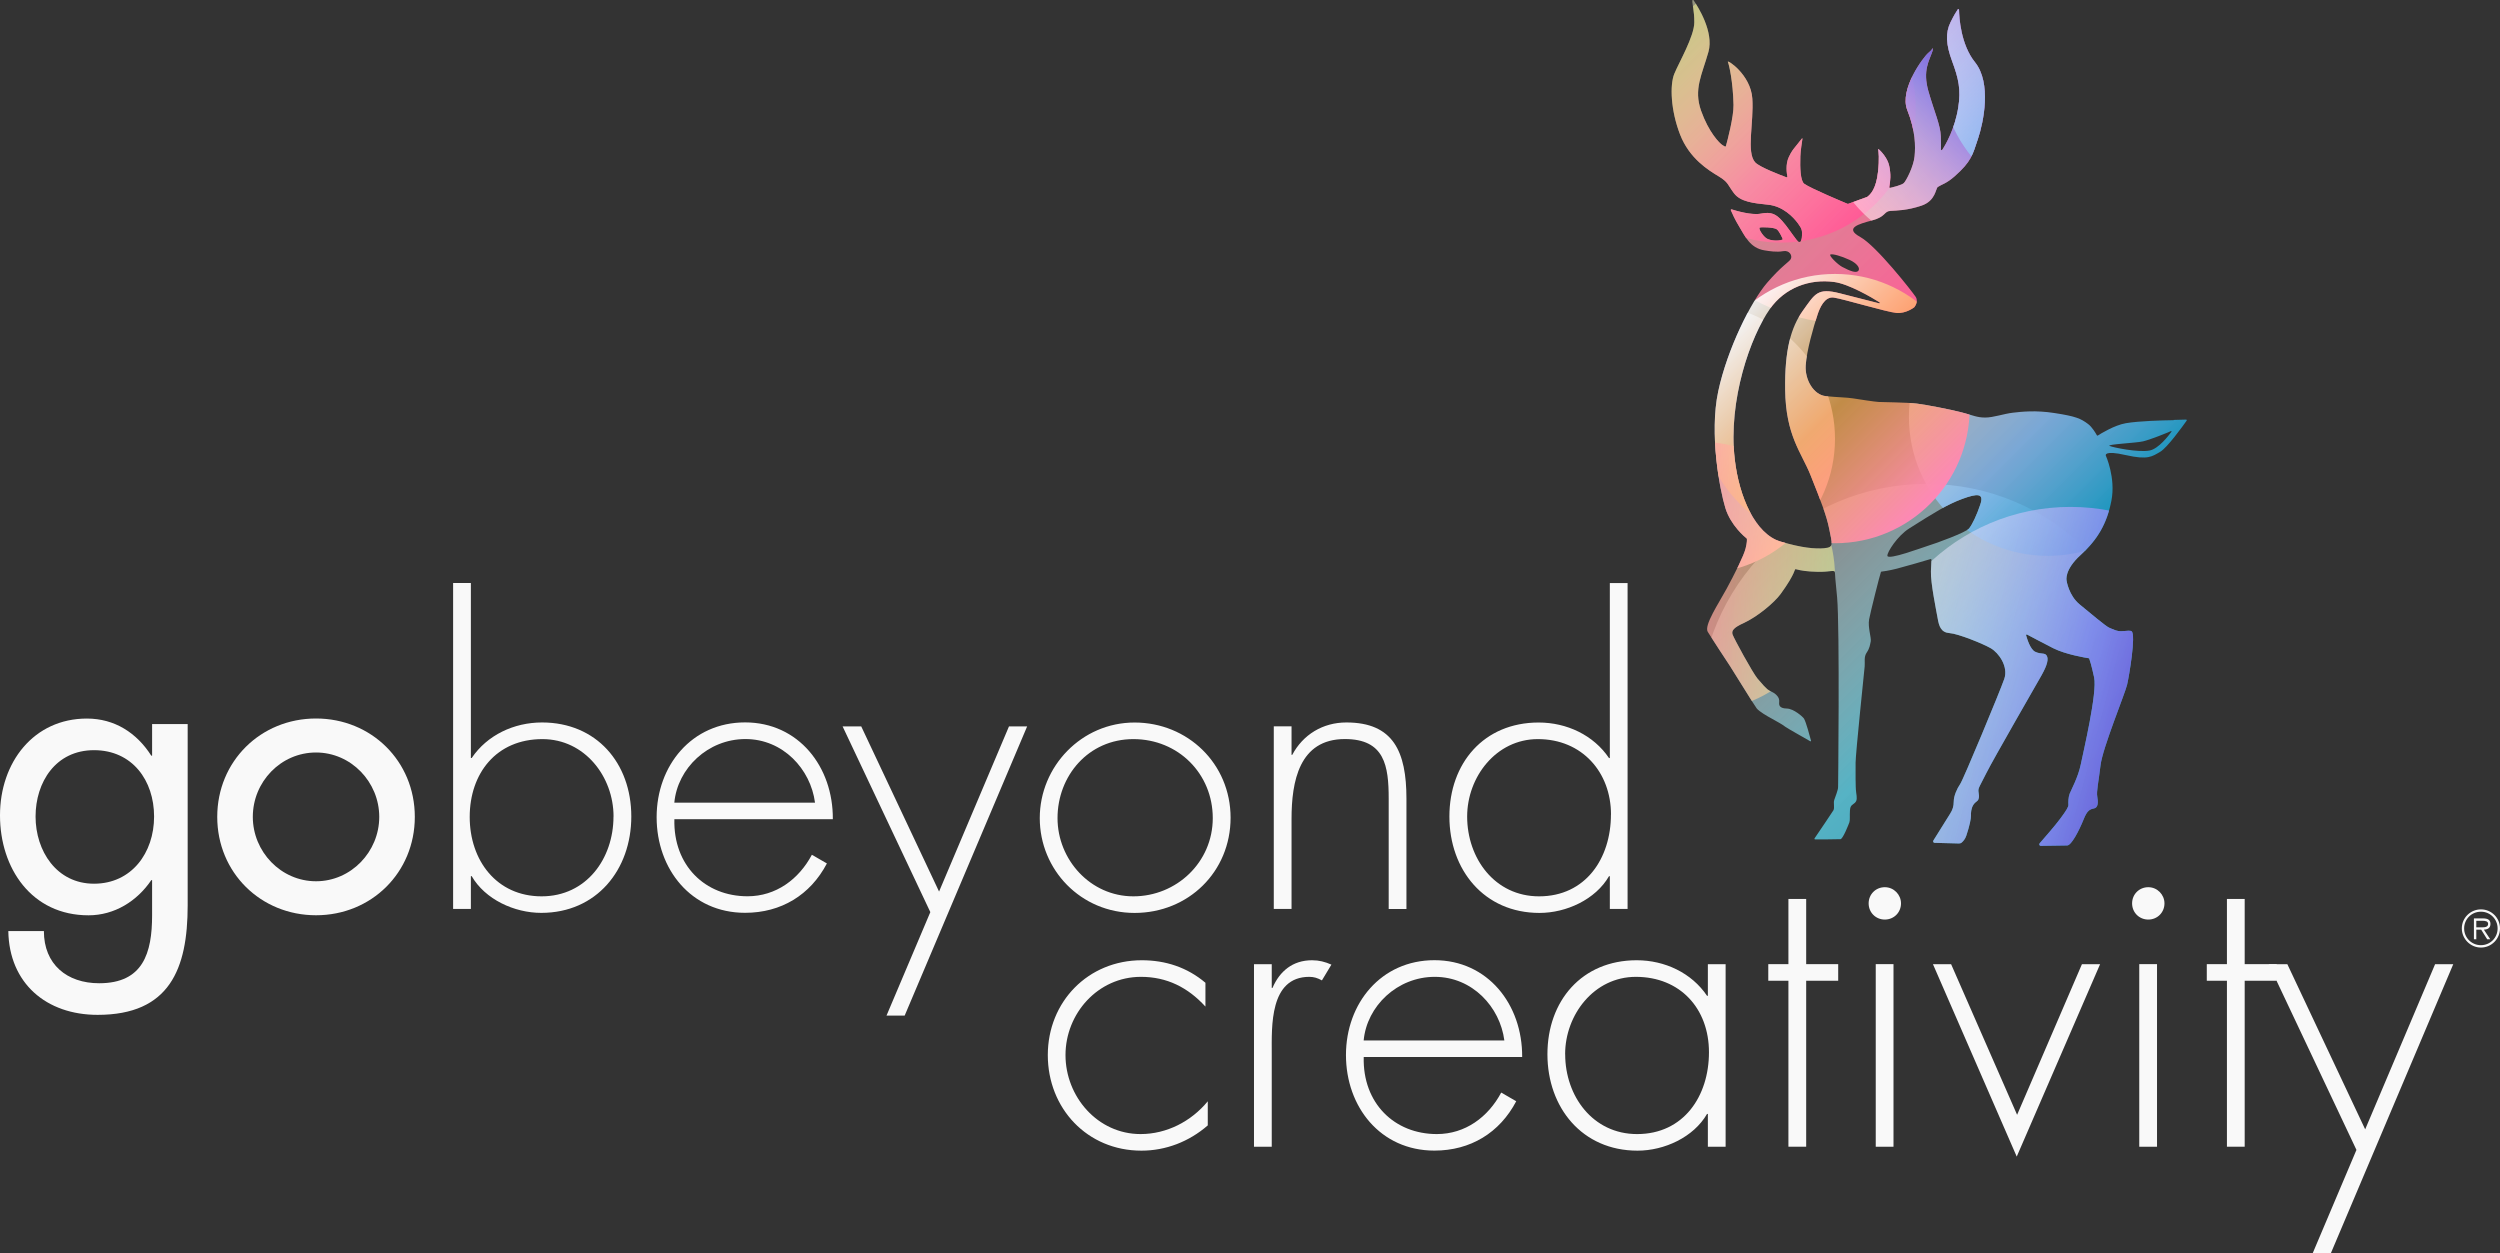 <?xml version="1.0" encoding="UTF-8"?>
<svg id="Layer_2" data-name="Layer 2" xmlns="http://www.w3.org/2000/svg" xmlns:xlink="http://www.w3.org/1999/xlink" viewBox="0 0 429.47 215.32">
  <rect x="0" y="0" width="429.47" height="215.32" fill="#333333" stroke="none"/>
  <defs>
    <style>
      .cls-1 {
        clip-path: url(#clippath);
      }

      .cls-2 {
        fill: none;
      }

      .cls-2, .cls-3, .cls-4, .cls-5, .cls-6, .cls-7, .cls-8, .cls-9, .cls-10, .cls-11, .cls-12, .cls-13 {
        stroke-width: 0px;
      }

      .cls-3 {
        fill: url(#linear-gradient);
      }

      .cls-4 {
        fill: url(#New_Gradient_Swatch_copy_9);
      }

      .cls-5 {
        fill: url(#New_Gradient_Swatch_copy_8);
      }

      .cls-6 {
        fill: url(#New_Gradient_Swatch_copy_6);
      }

      .cls-7 {
        fill: url(#New_Gradient_Swatch_copy_7);
      }

      .cls-8 {
        fill: url(#linear-gradient-3);
        fill-rule: evenodd;
      }

      .cls-9 {
        fill: #f9f9f9;
      }

      .cls-10 {
        fill: url(#linear-gradient-4);
      }

      .cls-11 {
        fill: url(#linear-gradient-2);
      }

      .cls-12 {
        fill: url(#linear-gradient-5);
      }

      .cls-13 {
        fill: url(#New_Gradient_Swatch_copy_10);
      }
    </style>
    <clipPath id="clippath">
      <path class="cls-2" d="M373.42,72.18c-1.98.03-6,.14-8.22.52-1.96.34-4.31,1.79-4.82,2.12-.06.04-.13.02-.16-.04-.19-.34-.8-1.4-1.5-1.93-1.28-.96-2.13-1.33-5.75-1.89-3.31-.52-5.71-.23-7.2-.06-1.49.17-3.33.83-4.73.83s-2-.35-3.98-.87c-1.98-.52-6.11-1.32-7.77-1.53-1.67-.21-5.9-.24-6.59-.28s-3.33-.45-4.41-.62c-1.08-.17-2.6-.17-4.65-.38-2.05-.21-3.61-2.78-3.44-5.31.17-2.53,1.34-6.61,2.05-8.74.32-.95,1.15-3.12,2.78-2.88s9.16,2.5,10.76,2.64,2.99-.92,3.05-.97h0s.82-.93.24-1.81-6.73-8.74-9.51-10.27c-2.78-1.53-.31-2.22,2.05-2.85,2.36-.62,2.01-1.56,3.12-1.63,1.11-.07,2.88-.07,5.34-.9s2.43-2.95,2.81-3.21c.65-.44,1.45-.56,2.88-1.82,2.91-2.57,3.09-3.68,4.03-6.49.94-2.81,2.36-9.54-.52-13.12-2.45-3.04-2.72-7.68-2.74-9.01,0-.12-.15-.16-.22-.07-.24.35-.67,1.04-1.24,2.2-.9,1.84-.8,3.82.28,6.73,1.08,2.91,1.54,4.84,1.04,7.95-.58,3.64-2.15,6.33-2.75,7.25-.06.1-.22.05-.22-.07.01-.4.02-1.12-.02-2.26-.07-1.94-1.08-4.09-2.12-7.7-1.04-3.61.13-5.27.71-6.99.07-.19.07-.51.02-.43-.24.34-.41.51-.76.8-.79.64-5.03,6.25-3.61,9.82,1.42,3.57,1.42,6.21,1.25,7.95-.17,1.74-1.42,4.16-1.84,4.58-.35.35-1.87.72-2.37.83-.08.02-.16-.05-.14-.13.19-1.04.32-2.15-.02-3.69-.31-1.37-1.45-2.52-1.81-2.83-.03-.03-.08,0-.07.04.07.38.22,1.62-.03,3.86-.33,3.01-1.33,3.89-1.82,4.28-.01.01-.03.02-.05.03l-3.26,1.19s-.06.01-.09,0c-.55-.23-6.33-2.64-7.45-3.45-.66-.48-.74-2.74-.67-4.72.03-.92.28-2.51.36-3.03,0-.05-.05-.07-.08-.04-.27.33-.95,1.18-1.11,1.39-.32.4-.66.76-1.15,1.8-.6,1.27-.36,2.82-.25,3.36.02.09-.07.16-.15.13-.9-.33-4.6-1.73-5.38-2.57-1.56-1.7-.21-6.84-.49-10.97-.28-4.13-4.41-6.77-4.2-6.28.21.49.88,3.38.97,7.39.04,2.03-1.07,6.23-1.31,7.07-.02.08-.11.11-.18.07l-.39-.23c-.52-.31-2.39-2.22-3.7-5.93-1.3-3.71.16-6.14,1.27-10.1.96-3.43-1.81-7.78-2.56-8.87-.07-.1-.21-.05-.21.07-.01.75.34,1.65.34,3.73,0,2.39-2.65,6.92-3.44,8.85-.78,1.93-.62,6.25.99,10.41,1.61,4.16,4.89,6.14,6.61,7.18,1.72,1.04,1.54,1.43,2.65,2.91s3.33,1.72,5.88,1.98c2.55.26,4.32,2.13,5.1,3.18.78,1.04.72,1.29.71,2.1,0,.32-.1,1.82-.96.72s-1.54-2.22-2.48-3.26c-.99-1.09-1.81-1.58-3.63-1.21-1.53.31-4.2-.47-5.01-.73-.1-.03-.18.06-.14.16.21.49.74,1.67,1.45,2.82.94,1.51,1.78,3.65,4.32,4.06.81.13,2.11.35,3.2.14s1.66.76,1.31,1.37c-.29.5-1.58,1.18-4.07,4.08-2.74,3.18-6.82,11.35-8.38,18.63-1.56,7.29.26,16.9,1.23,20.06.91,2.95,3.34,4.97,3.65,5.21.02.02.04.04.04.07.02.14.04.63-.22,1.66-.31,1.25-1.91,4.43-3.27,6.93-1.35,2.5-3.92,6.29-3.22,7.4.69,1.11,3.11,4.8,3.8,5.84.69,1.04,4.19,6.79,4.61,7.31.42.52,1.79,1.32,2.63,1.77.96.52,1.74.97,2.3,1.39.27.21,3.46,2.01,4.26,2.47.07.04.15-.02.13-.1-.19-.73-.86-3.22-1.2-3.78-.16-.28-1.77-1.73-2.96-1.74-1.44-.02-1.33-.78-1.31-1.07.03-.34.05-.74-.52-1.3-.52-.51-1.06-.56-1.52-.95-.25-.21-.8-.77-1.67-1.81s-4.05-6.89-4.29-7.58c-.24-.69.24-1.22,1.91-1.98,2.35-1.08,5.25-3.49,6.35-5,2.71-3.73,2.3-4.32,2.59-4.25.96.25,1.85.4,3.73.45,2.25.06,2.98-.45,3,.16.02.56.05.89.37,4.19.48,5.07.17,33.96.17,32.66,0,.49-.49,1.67-.66,2.19-.17.52.1,1.35-.14,1.77-.21.37-2.67,3.97-3.24,4.82-.05.08,0,.18.09.18.8,0,3.57,0,4.36-.04.42-.02,1.39-2.5,1.53-2.88s.04-1.02.1-2.05c.06-.93.42-.92.83-1.3.42-.38.38-.86.24-1.79s-.1-3.64-.1-5.14,1.49-15.78,1.56-16.54c.07-.76-.17-1.6.35-2.36.52-.76.56-1.32.69-1.91s-.52-2.43-.28-3.78c.23-1.26,1.82-7.56,2.03-8.14.01-.04.05-.07.09-.07.26-.03,1.25-.16,2.64-.51s5-1.41,5.8-1.65c.08-.02.15.04.15.12-.02.23-.05.76-.09,1.98-.07,1.98.9,6.63,1.15,8.05.24,1.42.59,2.46,2.05,2.57,1.46.1,5.69,1.8,7.08,2.6,1.39.8,3.05,3.16,2.32,5.27-.73,2.12-7.02,17.25-7.57,18.05-.56.8-1.11,2.08-1.11,2.98s-.21,1.46-.62,2.12c-.34.54-2.2,3.53-2.88,4.61-.11.17.01.4.22.4l4.19.11c.17,0,.34-.05.47-.17.23-.2.59-.59.78-1.17.57-1.68.83-3.02.8-3.44s.03-1.28.42-1.87.73-.54.88-.99c.16-.47.04-.73-.02-1.34-.05-.56.28-.94,1.35-3.09,1.18-2.37,8.66-15.34,9.52-16.87.97-1.74,1.21-2.77.85-3.34-.34-.54-.92-.16-1.96-.65-.84-.39-1.38-2.16-1.57-2.83-.03-.1.08-.18.17-.13.66.35,2.59,1.38,4.48,2.34,2.15,1.09,5.62,1.65,6.12,1.73.04,0,.07.03.08.07.08.22.38,1.08.84,3.24.56,2.57-1.85,12.75-2.3,14.94-.45,2.19-1.67,4.41-1.91,5.03-.24.62-.24,1.53-.21,1.87.03.35-.31.94-1.42,2.43-.85,1.15-2.71,3.28-3.52,4.21-.15.17-.03.45.2.44,1.22-.02,3.93-.05,4.54-.07.71-.02,2.02-2.49,2.83-4.52.59-1.47,1.04-1.7,1.77-1.84s.73-1.11.56-2.01c-.17-.9.21-2.47.56-5.42.35-2.95,4.21-12.32,4.56-13.82.35-1.49,1.54-8.57.78-9.18-.2-.16-.78-.09-1.65-.02s-1.6-.35-2.19-.59-3.16-2.43-5.07-3.99c-1.91-1.56-2.26-4.09-2.26-4.09,0,0-.49-1.8,2.43-4.44,2.91-2.64,4.51-5.41,5.27-9.33.76-3.92-.97-7.74-.97-7.74,0,0-.38-.94,3.44-.07,3.82.87,4.51.24,5.9-.56,1.22-.7,3.9-4.44,4.55-5.35.06-.08,0-.19-.1-.19-.3.01-.92.03-2.15.06ZM303.49,40.96c-.62-.36-1.51-1.77-1.17-1.87s2.39-.05,2.89.29c.43.29.92,1.39,1.04,1.68.02.04,0,.08-.04.1-.77.3-2.11.17-2.72-.19ZM314.44,43.72c.35-.15,1.8.23,3.33.94,1.18.55,1.87,1.4,1.46,1.87-.36.42-1.39.05-2.76-.68-.83-.44-2.36-1.99-2.03-2.13ZM313.42,94.18c-1.6.14-3.91-.06-7.52-1.14-4.37-1.31-7.14-7.68-7.89-14.13-1.18-10.17,2.73-21.13,6.03-25.82,2.58-3.67,6.79-5.21,11.03-4.65,2.52.33,6.44,2.64,7.82,3.5.09.06.03.2-.07.17-1.16-.29-3.89-.99-6.78-1.73-3.82-.97-4.23.07-6.32,2.98-2.08,2.91-3.14,6.8-3.05,13.6.1,7.88,2.8,10.78,4.34,14.62,1.93,4.81,2.77,7.07,3.2,9.16.6,2.89.79,3.29-.81,3.43ZM340.21,86.62c-.62,1.87-1.39,3.47-1.94,4.16-.56.69-5.62,2.54-7.13,3-.83.25-6.82,2.5-6.91,1.7-.07-.61,1.74-3.44,3.75-4.7,4.31-2.72,6.47-4.09,9.11-5.07,2.64-.97,3.75-.97,3.12.9ZM369.24,77.4c-1.94.35-6.14-.51-6.83-.79-.69-.28,4.6-.51,5.74-.79,1.35-.33,3.88-1.36,4.79-1.76.07-.03.13.05.09.11-.45.61-2.21,2.95-3.78,3.23Z"/>
    </clipPath>
    <linearGradient id="New_Gradient_Swatch_copy_10" data-name="New Gradient Swatch copy 10" x1="303.35" y1="94.56" x2="358.58" y2="149.79" gradientUnits="userSpaceOnUse">
      <stop offset="0" stop-color="#fff" stop-opacity=".4"/>
      <stop offset=".5" stop-color="#5cc9de" stop-opacity=".85"/>
      <stop offset="1" stop-color="#238ca7"/>
    </linearGradient>
    <linearGradient id="New_Gradient_Swatch_copy_9" data-name="New Gradient Swatch copy 9" x1="293.23" y1="-3.35" x2="342.07" y2="45.49" gradientUnits="userSpaceOnUse">
      <stop offset="0" stop-color="#fcffd1" stop-opacity=".47"/>
      <stop offset=".62" stop-color="#ff8ba6" stop-opacity=".85"/>
      <stop offset="1" stop-color="#ff5a96"/>
    </linearGradient>
    <linearGradient id="New_Gradient_Swatch_copy_8" data-name="New Gradient Swatch copy 8" x1="334.92" y1="54.74" x2="368.68" y2="88.5" gradientUnits="userSpaceOnUse">
      <stop offset="0" stop-color="#fff" stop-opacity=".6"/>
      <stop offset=".5" stop-color="#87bcf2" stop-opacity=".85"/>
      <stop offset="1" stop-color="#0391b7"/>
    </linearGradient>
    <linearGradient id="New_Gradient_Swatch_copy_7" data-name="New Gradient Swatch copy 7" x1="275.75" y1="59.03" x2="308.46" y2="91.74" gradientUnits="userSpaceOnUse">
      <stop offset="0" stop-color="#a1cfff" stop-opacity=".9"/>
      <stop offset=".5" stop-color="#aab3e3" stop-opacity=".85"/>
      <stop offset="1" stop-color="#ff88a5"/>
    </linearGradient>
    <linearGradient id="linear-gradient" x1="298.88" y1="53.84" x2="331.58" y2="86.54" gradientUnits="userSpaceOnUse">
      <stop offset="0" stop-color="#fff" stop-opacity=".9"/>
      <stop offset=".5" stop-color="#ffb251" stop-opacity=".7"/>
      <stop offset="1" stop-color="#fe87b8"/>
    </linearGradient>
    <linearGradient id="New_Gradient_Swatch_copy_6" data-name="New Gradient Swatch copy 6" x1="531.7" y1="187.96" x2="581.62" y2="237.88" gradientTransform="translate(-232.86 216.32) rotate(-30)" gradientUnits="userSpaceOnUse">
      <stop offset="0" stop-color="#fff" stop-opacity=".47"/>
      <stop offset=".5" stop-color="#8887f2" stop-opacity=".85"/>
      <stop offset="1" stop-color="#3a03b7"/>
    </linearGradient>
    <linearGradient id="linear-gradient-2" x1="289.61" y1="2.2" x2="322.32" y2="34.9" gradientUnits="userSpaceOnUse">
      <stop offset="0" stop-color="#ffff90" stop-opacity=".47"/>
      <stop offset=".62" stop-color="#ff8ba6" stop-opacity=".85"/>
      <stop offset="1" stop-color="#ff5a96"/>
    </linearGradient>
    <linearGradient id="linear-gradient-3" x1="958.12" y1="1138.99" x2="990.83" y2="1171.69" gradientTransform="translate(-818.99 994.66) rotate(-90)" gradientUnits="userSpaceOnUse">
      <stop offset="0" stop-color="#fff" stop-opacity=".47"/>
      <stop offset=".5" stop-color="#8887f2" stop-opacity=".85"/>
      <stop offset="1" stop-color="#3a03b7"/>
    </linearGradient>
    <linearGradient id="linear-gradient-4" x1="340.32" y1="-5.06" x2="374.07" y2="28.69" gradientUnits="userSpaceOnUse">
      <stop offset="0" stop-color="#fff" stop-opacity=".6"/>
      <stop offset=".5" stop-color="#87bcf2" stop-opacity=".85"/>
      <stop offset="1" stop-color="#0391b7"/>
    </linearGradient>
    <linearGradient id="linear-gradient-5" x1="-910.84" y1="1636.71" x2="-878.13" y2="1669.42" gradientTransform="translate(734.36 1925.82) rotate(137.97)" xlink:href="#linear-gradient-2"/>
  </defs>
  <g id="artboard_5" data-name="artboard 5">
    <g id="_outlined_inverted_" data-name="&amp;lt;outlined inverted&amp;gt;">
      <path class="cls-9" d="M422.91,159.49c0-1.81,1.48-3.27,3.29-3.27s3.27,1.47,3.27,3.27-1.47,3.29-3.27,3.29-3.29-1.48-3.29-3.29ZM429.06,159.49c0-1.59-1.27-2.87-2.87-2.87s-2.88,1.27-2.88,2.87,1.28,2.88,2.88,2.88,2.87-1.27,2.87-2.88ZM427.8,161.36h-.53l-1.03-1.65h-.84v1.65h-.41v-3.59h1.57c.95,0,1.27.36,1.27.95,0,.7-.49.97-1.13.98l1.09,1.65ZM426.11,159.3c.51,0,1.32.08,1.32-.59,0-.47-.53-.53-.97-.53h-1.06v1.12h.7Z"/>
      <g>
        <path class="cls-9" d="M207.06,172.9c-2.99-3.26-6.58-5.09-11.06-5.09-7.4,0-12.96,6.31-12.96,13.44s5.5,13.57,12.9,13.57c4.48,0,8.69-2.17,11.54-5.63v4.14c-3.19,2.78-7.19,4.34-11.4,4.34-9.3,0-16.08-7.26-16.08-16.42s6.92-16.29,16.15-16.29c4.07,0,7.8,1.22,10.93,3.87v4.07Z"/>
        <path class="cls-9" d="M218.46,169.71h.14c1.22-2.85,3.46-4.75,6.79-4.75,1.22,0,2.24.27,3.33.75l-1.63,2.71c-.75-.41-1.36-.61-2.17-.61-6.85,0-6.45,8.55-6.45,13.17v16.02h-3.05v-31.36h3.05v4.07Z"/>
        <path class="cls-9" d="M234.27,181.59c-.2,7.94,5.29,13.23,12.56,13.23,4.89,0,8.82-2.92,11.06-7.13l2.58,1.49c-2.85,5.43-7.87,8.48-14.05,8.48-9.3,0-15.2-7.53-15.2-16.42s6.04-16.29,15.2-16.29,15.13,7.6,15.07,16.63h-27.22ZM258.43,178.74c-.75-5.77-5.5-10.93-11.95-10.93s-11.67,5.02-12.22,10.93h24.16Z"/>
        <path class="cls-9" d="M296.44,196.99h-3.05v-5.63h-.14c-2.31,4-7.33,6.31-11.95,6.31-9.5,0-15.47-7.4-15.47-16.56s5.9-16.15,15.34-16.15c4.82,0,9.43,2.17,12.08,6.11h.14v-5.43h3.05v31.36ZM268.88,181.11c0,7.19,4.75,13.71,12.35,13.71,8.01,0,12.35-6.52,12.35-14.05s-4.96-12.96-12.56-12.96c-7.19,0-12.15,6.52-12.15,13.3Z"/>
        <path class="cls-9" d="M310.28,196.99h-3.05v-28.51h-3.46v-2.85h3.46v-11.2h3.05v11.2h5.5v2.85h-5.5v28.51Z"/>
        <path class="cls-9" d="M326.57,155.19c0,1.56-1.22,2.78-2.78,2.78s-2.78-1.22-2.78-2.78,1.22-2.78,2.78-2.78,2.78,1.29,2.78,2.78ZM325.28,196.99h-3.05v-31.36h3.05v31.36Z"/>
        <path class="cls-9" d="M346.52,191.5l11.13-25.86h3.12l-14.32,33.05-14.39-33.05h3.12l11.33,25.86Z"/>
        <path class="cls-9" d="M371.83,155.19c0,1.56-1.22,2.78-2.78,2.78s-2.78-1.22-2.78-2.78,1.22-2.78,2.78-2.78,2.78,1.29,2.78,2.78ZM370.55,196.99h-3.05v-31.36h3.05v31.36Z"/>
        <path class="cls-9" d="M385.61,196.99h-3.05v-28.51h-3.46v-2.85h3.46v-11.2h3.05v11.2h5.5v2.85h-5.5v28.51Z"/>
        <path class="cls-9" d="M389.75,165.64h3.19l13.37,28.37,12.01-28.37h3.12l-21.04,49.68h-3.12l7.53-17.78-15.07-31.9Z"/>
      </g>
      <g>
        <path class="cls-9" d="M32.24,155.54c0,10.93-3.12,18.8-15.47,18.8-8.82,0-15.2-5.43-15.34-14.39h6.11c0,5.7,3.94,8.96,9.5,8.96,7.53,0,9.09-5.16,9.09-11.67v-6.04h-.14c-2.44,3.6-6.31,6.04-10.79,6.04-9.77,0-15.2-8.08-15.2-17.17s5.77-16.63,14.93-16.63c4.75,0,8.55,2.44,11.06,6.38h.14v-5.43h6.11v31.15ZM26.47,140.27c0-6.18-3.73-11.4-10.32-11.4s-10.04,5.5-10.04,11.4,3.6,11.54,10.04,11.54,10.32-5.29,10.32-11.54Z"/>
        <path class="cls-9" d="M71.26,140.33c0,9.57-7.47,16.9-16.97,16.9s-16.97-7.33-16.97-16.9,7.47-16.9,16.97-16.9,16.97,7.33,16.97,16.9ZM43.43,140.33c0,5.97,4.82,11.06,10.86,11.06s10.86-5.09,10.86-11.06-4.82-11.06-10.86-11.06-10.86,5.02-10.86,11.06Z"/>
        <path class="cls-9" d="M77.84,100.15h3.05v30.07h.14c2.65-3.94,7.26-6.11,12.08-6.11,9.37,0,15.34,6.99,15.34,16.15s-5.97,16.56-15.47,16.56c-4.62,0-9.64-2.31-11.95-6.31h-.14v5.63h-3.05v-55.99ZM105.4,140.27c0-6.85-4.95-13.3-12.22-13.3-7.94,0-12.49,5.9-12.49,13.37s4.62,13.64,12.35,13.64,12.35-6.52,12.35-13.71Z"/>
        <path class="cls-9" d="M115.85,140.74c-.2,7.94,5.29,13.23,12.56,13.23,4.89,0,8.82-2.92,11.06-7.13l2.58,1.49c-2.85,5.43-7.87,8.48-14.05,8.48-9.3,0-15.2-7.53-15.2-16.42s6.04-16.29,15.2-16.29,15.14,7.6,15.07,16.63h-27.22ZM140.01,137.89c-.75-5.77-5.5-10.93-11.95-10.93s-11.67,5.02-12.22,10.93h24.16Z"/>
        <path class="cls-9" d="M144.76,124.79h3.19l13.37,28.37,12.01-28.37h3.12l-21.04,49.68h-3.12l7.53-17.78-15.07-31.9Z"/>
        <path class="cls-9" d="M211.4,140.47c0,9.3-7.26,16.36-16.49,16.36s-16.29-7.4-16.29-16.29,7.19-16.42,16.29-16.42,16.49,7.06,16.49,16.36ZM181.67,140.54c0,7.13,5.63,13.44,13.03,13.44s13.64-5.84,13.64-13.44-5.91-13.57-13.64-13.57-13.03,6.31-13.03,13.57Z"/>
        <path class="cls-9" d="M221.85,129.68h.14c1.83-3.46,5.23-5.57,9.3-5.57,8.08,0,10.32,5.02,10.32,13.1v18.94h-3.05v-18.94c0-5.63-.68-10.25-7.53-10.25-7.87,0-9.16,7.33-9.16,13.71v15.47h-3.05v-31.36h3.05v4.89Z"/>
        <path class="cls-9" d="M276.55,150.52h-.14c-2.31,4-7.33,6.31-11.95,6.31-9.5,0-15.47-7.4-15.47-16.56s5.91-16.15,15.34-16.15c4.82,0,9.43,2.17,12.08,6.11h.14v-30.07h3.05v55.99h-3.05v-5.63ZM276.75,139.93c0-7.26-4.96-12.96-12.56-12.96-7.19,0-12.15,6.52-12.15,13.3,0,7.19,4.75,13.71,12.35,13.71,8.01,0,12.35-6.52,12.35-14.05Z"/>
      </g>
      <g id="stag_group" data-name="stag group">
        <g class="cls-1">
          <circle id="bu_Ellipse_" data-name="bu &amp;lt;Ellipse&amp;gt;" class="cls-13" cx="330.96" cy="122.18" r="39.05"/>
          <circle class="cls-4" cx="317.65" cy="21.07" r="34.53"/>
          <circle class="cls-5" cx="351.8" cy="71.62" r="23.87"/>
          <circle class="cls-7" cx="292.1" cy="75.38" r="23.13"/>
          <circle class="cls-3" cx="315.23" cy="70.19" r="23.13"/>
          <circle class="cls-6" cx="355.68" cy="122.38" r="35.3"/>
          <circle class="cls-11" cx="305.97" cy="18.55" r="23.13"/>
          <path id="_Ellipse_" data-name="&amp;lt;Ellipse&amp;gt;" class="cls-8" d="M336.35-2.94c12.77,0,23.13,10.35,23.13,23.13s-10.35,23.13-23.13,23.13c-12.77,0-23.13-10.35-23.13-23.13s10.35-23.13,23.13-23.13Z"/>
          <circle class="cls-10" cx="357.2" cy="11.82" r="23.87"/>
          <circle class="cls-12" cx="292.1" cy="99.04" r="23.13"/>
        </g>
      </g>
    </g>
  </g>
</svg>